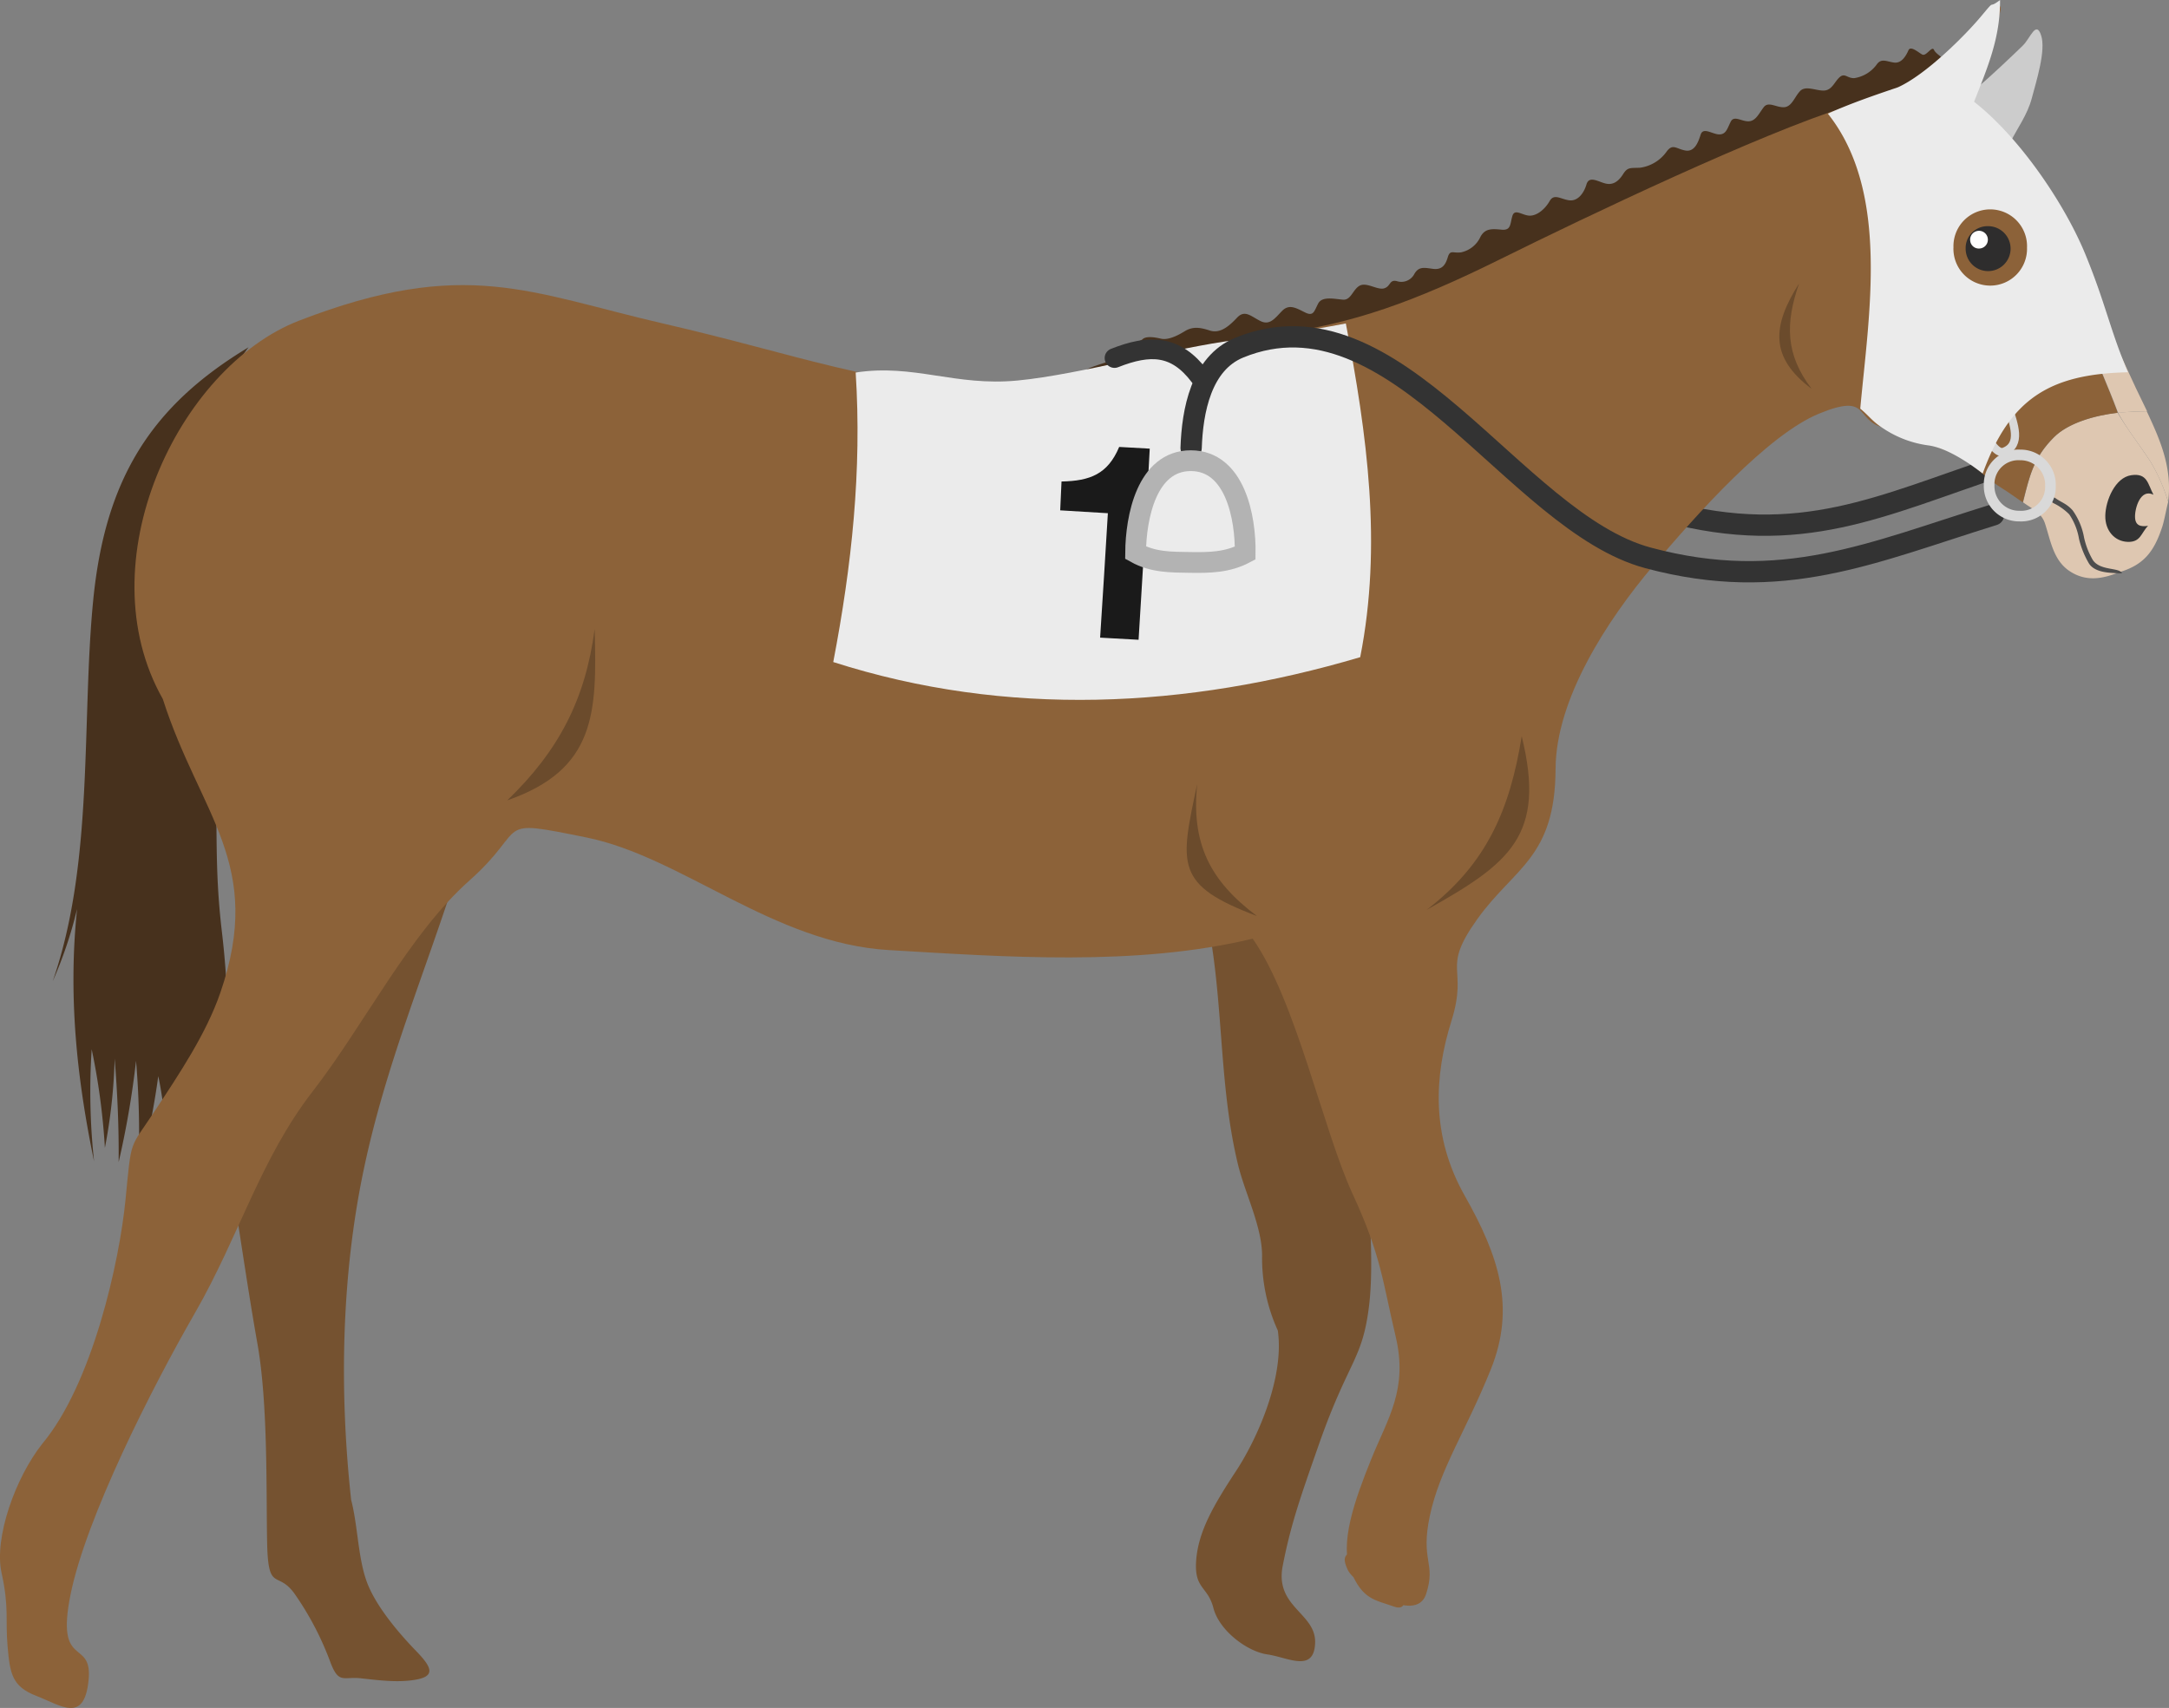 <svg xmlns="http://www.w3.org/2000/svg" viewBox="0 0 444.99 350.46"><rect x="0" y="0" width="444.99" height="350.46" fill="#808080" stroke="none"/><defs><style>.cls-1,.cls-16,.cls-17,.cls-18,.cls-20{fill:none;}.cls-1,.cls-16{stroke:#333;stroke-linecap:round;stroke-linejoin:round;}.cls-1{stroke-width:4.37px;}.cls-2{fill:#47311d;}.cls-3{fill:#755230;}.cls-4{fill:#7a5632;}.cls-5{fill:#54381c;}.cls-6{fill:#634221;}.cls-7{fill:#8c6239;}.cls-8{fill:#dec7b1;}.cls-9{fill:#333;}.cls-10{fill:#4d4d4d;}.cls-11{fill:#2e2d2d;}.cls-12{fill:#fff;}.cls-13{fill:#6b4b2c;}.cls-14{fill:#ccc;}.cls-15{fill:#ebebeb;}.cls-16{stroke-width:4.04px;}.cls-17,.cls-18{stroke:#d9d9d9;}.cls-17,.cls-18,.cls-20{stroke-miterlimit:10;}.cls-17{stroke-width:2.18px;}.cls-18{stroke-width:1.68px;}.cls-19{fill:#1a1a1a;}.cls-20{stroke:#b3b3b3;stroke-width:4.26px;}</style></defs><g id="レイヤー_2" data-name="レイヤー 2"><g id="レイヤー_1-2" data-name="レイヤー 1"><path class="cls-1" d="M410.58,95.56c-24.83,8.24-41,16.76-68.7,9.4s-34.51-38.28-69.77-38"/><path class="cls-2" d="M51,71.26C30.88,83.35,21.57,98.42,19.13,123.1s.21,53.78-8.32,78.25a85.86,85.86,0,0,0,5-14.82c-1.83,17.69-.11,34.4,3.49,51.77a133,133,0,0,1-.49-23,137.9,137.9,0,0,1,2.71,20.23,110.72,110.72,0,0,0,2-18.33c.57,7.08.89,14.15.82,21.26a182.78,182.78,0,0,0,3.57-20.79,178,178,0,0,1,.37,24.55c1.69-7.09,3.21-14.17,4.19-21.4a71.68,71.68,0,0,1,1.44,18.66,85.94,85.94,0,0,0,5.2-20.62A78.43,78.43,0,0,1,40.68,233a191.87,191.87,0,0,0,2.46-20.14,26.94,26.94,0,0,1,3.44,11.4c.06-12.53.51-19.68-1.06-33.09s-.83-21.11-1.38-38.74S38.2,87.5,51,71.26Z"/><path class="cls-3" d="M93.81,178.85c-6.59,20.78-14.67,39.55-19.22,61.3s-5,45.21-2.55,67.62c1.45,5.55,1.38,12.44,3.48,17.5s6.89,10.45,9.89,13.55,4,5,.26,5.77-8.06.18-11.64-.21-4.51,1.23-6.22-3.22A61.65,61.65,0,0,0,60.41,327c-3.47-4.83-5.37-.16-5.6-10.2s.24-28.52-2-41.1S48.5,248,46.28,235.11C61.29,215.58,75.25,195.24,93.81,178.85Z"/><path class="cls-3" d="M248.51,193.29c2.43,15.28,1.82,30.59,5.48,45.69,1.42,5.85,4.87,12.56,4.94,18.56A35.85,35.85,0,0,0,262.15,273c1.39,9.5-4.07,22-8.56,28.84s-7.72,12.29-8.18,18.29,2.35,5.25,3.54,9.85,6.9,8.91,11.07,9.5,9.55,3.85,9.79-2.33-8.31-7.32-6.65-15.84,3.64-14.11,7.38-24.79c6.09-17.41,8.95-17.34,10.32-28.46,2.28-18.34-4.83-54-1.87-79.17C268.63,188.36,258.7,191.87,248.51,193.29Z"/><path class="cls-2" d="M399.24,12.91c-.13-.86-2.08-1.79-2.46-2.67s-1.44,1.1-2.24,1c-.46,0-2.5-2.07-3-.93s-1.4,2.71-2.92,2.53-2.65-1-3.62.43a7,7,0,0,1-4.56,2.76c-1.45.07-1.94-1.13-3-.21s-1.54,2.6-3.1,2.75-3.84-1.1-5,.08S367.63,21.93,366,22s-3.19-1.27-4.16,0-1.61,2.82-3.06,2.89-3-1.27-3.69.05-.91,2.62-2.33,2.64-3.33-1.61-3.86.06-1.29,3.59-3.16,3.24-2.56-1.49-3.83.24a8,8,0,0,1-5.48,3.3c-2,.08-2.52-.14-3.44,1.32s-2.06,2.29-3.59,1.92-3.37-1.68-3.92.18-1.81,3.49-3.55,3.26-3.09-1.45-4,.15-2.53,3-4.06,3-3.1-1.55-3.59.06-.23,3-2.19,2.82-3.39-.31-4.35,1.44a5.66,5.66,0,0,1-4,3.21c-1.67.23-2.24-.61-2.73,1.05s-1.27,2.56-3,2.34-2.89-.57-3.82,1a3,3,0,0,1-3.67,1.5c-1.53-.31-1.17,1.06-2.53,1.49s-3.57-1.29-5-.56-1.78,3-3.43,2.89-4.28-.79-5.11.77-.93,2.72-2.67,1.87-3.25-1.85-4.72-.36-2.51,3.06-4.44,2.12-3.21-2.42-4.82-.71-3.46,3.35-5.61,2.64S244.62,67,243,68s-3.45,1.82-4.84,1.49-3.07-.55-3.77.13-4.74,1.1-2.55,2.39-20,5.2-2.55,4.71S267,74.6,291,67.61,381.91,33.77,399.24,12.91Z"/><path class="cls-4" d="M414,10.62c2.62-2.56,1.85-3.45,4.52-3.56.47,0-.21,1.46,0,1.64A73.22,73.22,0,0,0,404.9,30c-1-2.69-2.29-5.18-3.09-8C405.13,18.81,411.41,13.17,414,10.62Z"/><path class="cls-5" d="M413.47,26.18c-2.71,4.62-3.76,4.33-7.47,6.7a24.21,24.21,0,0,0-1.09-2.94,69.8,69.8,0,0,1,13.56-21A46.5,46.5,0,0,1,413.47,26.18Z"/><path class="cls-6" d="M396.58,24.83c3.52-4.35,8.86-14,12-19.31,1.13-1.9.3-.4,1.36-1.13a70.91,70.91,0,0,1-4.23,13.25c-2.85,5.91-5.89,10.1-11.16,14C394.24,27.44,393.06,29.18,396.58,24.83Z"/><path class="cls-7" d="M388.06,20.13A98.35,98.35,0,0,0,403.52,7.82c3.21-3.36,2.85-6,6.48-6.6,1.22-.22-.37,2.77,0,3.05-1.08.93-.27-.66-1.39,1.25-3.15,5.33-8.51,15-12,19.31s-2.35,2.61-2,6.83c.1-.26,0-.08,0-.11C389.67,29.59,387.63,25.36,388.06,20.13Z"/><path class="cls-8" d="M434.44,84.69c2.18,3.67,4.41,6.44,6.83,10.16a36.31,36.31,0,0,1,3.55,8.14c-.39,1.46-.79,3.81-1.2,5.06-1.66,5.07-3.74,7.86-8.83,9.36-3.48,1.4-6.84,2-10.19-.22s-3.89-6.25-5.06-9.8c-.74-2.22-2.7-3-4.49-4.32,1.35-5.37,2.13-9.13,6.37-13.36C424.45,86.68,430,85.24,434.44,84.69Z"/><path class="cls-8" d="M434.51,84.66c2-.12,3.94-.25,5.92-.25,2.9,6.15,5.22,11.65,4.39,18.53a37.91,37.91,0,0,0-3.55-8.09C438.87,91.13,436.57,88.39,434.51,84.66Z"/><path class="cls-7" d="M8.71,296.21C19,283.86,24.52,258.83,25.76,246.08s.75-10.16,5.92-18,10.6-15.93,13.51-24.34c9.16-26.49-4.12-36.39-11.79-60.31-15.86-28,3.14-68.06,28-77.65,34.05-13.15,47.27-5.69,74.93.67S179.74,79.32,206,80.2c6.64-1.56.42.64,10.62-2.46s30-7.14,45.45-9.23S290,62,307.84,53.16,361.22,27.38,379,21.83s11.77-3.39,24.77-1.1c5.67,1,4.87,7.24,9.44,9.51-.63,3.81-2.58,5.48-1.25,9.64,1.93,6,9.13,14.06,12,18.91s2.2,5.82,4.15,10.42,4.43,10.28,6.26,15.19c.1.25.06.12,0,.32-4.44.49-10,2-13,5-4.25,4.23-5,8-6.38,13.36-1.49-1-2.91-2.07-4.43-3-4.06-2.52-6.41-5.94-11.17-7.61s-7.18-3.22-13.06-4.75-2.57-7.19-13.12-2.85-25,20.5-34.19,31.39-19.83,27.11-19.88,41.51c-.08,18.3-8.51,20.25-16.07,30.84s-1.76,9.56-5.29,20.86-4.25,23.56,2.73,35.9,10.5,22.87,5.32,35.68-10.41,20.37-12.46,29.87,1.33,9.7-.8,16.19-14.74-2.06-16.08-5-.37-3.1,2-4.54,5.32,1.93,6.61,2.89c2.56,1.92,5.15,10.7,1,9.24s-6.51-1.47-8.94-7.21.76-14.65,4.15-23.05,7.62-14.31,5-25.3-2.9-16.41-8.84-29.22S265.88,205.25,257,192.61c-23.93,5.77-51.06,3.72-74.67,2.34s-42.42-19.13-62-23.1-11.54-2.26-24,8.81S74.79,210.22,64.11,224,49,253.77,40,269.41s-22.31,42-25.51,57.7,4.59,8.83,3.68,17.71S12.52,349.94,7.48,348s-5.43-4.6-5.92-10.13.35-7.91-1.24-15.12S3.21,303.11,8.71,296.21Z"/><path class="cls-8" d="M434.42,84.39c-1.83-4.89-4.32-10.59-6.26-15.18S426.93,63.64,424,58.8,413.92,45.91,412,39.89c-1.35-4.13.7-5.83,1.14-9.51,4.46,5.95,9.34,12.42,12.11,19.12,4.91,11.87,9.38,23,15,34.39.07.14.16.36.25.52-2,0-3.94.09-5.9.29C434.45,84.52,434.52,84.65,434.42,84.39Z"/><path class="cls-9" d="M441.8,101.51c-1.17-2.2-1.23-4.49-4.56-4s-5.26,5.21-5.32,8.3,1.94,5.3,4.61,5.38,2.72-1.83,4.16-3.29c-1.49.22-2.64,0-2.67-1.85S439.16,100.2,441.8,101.51Z"/><path class="cls-10" d="M433.8,117.59c1,.08,2.23.2,1.07-.41s-4.24-.35-5.51-2.27a15.81,15.81,0,0,1-1.8-4.63,13.68,13.68,0,0,0-2.34-5.56c-1.24-1.39-2.3-1.61-3.51-2.49-.45-.33-.66,0-.79.25s.13-.24,0,0-.12.46.32.74a11.89,11.89,0,0,1,3.28,2.32,12.66,12.66,0,0,1,2,5,18.27,18.27,0,0,0,2,5C429.67,117.5,432.8,117.51,433.8,117.59Z"/><path class="cls-11" d="M403.27,51a4.61,4.61,0,1,0,4.63-4.59A4.49,4.49,0,0,0,403.27,51Z"/><path class="cls-12" d="M404.2,49.15A1.77,1.77,0,0,0,406,51a1.82,1.82,0,1,0-1.81-1.83Z"/><path class="cls-13" d="M245.61,160.89c-1.22,12.17,2.56,19.81,12.27,27.08C241,181.59,242.06,177.55,245.61,160.89Z"/><path class="cls-13" d="M122,129.09c-1.92,14.51-7.41,25-17.93,35.14C122.22,157.9,122.49,146.33,122,129.09Z"/><path class="cls-13" d="M312.19,151.07c5.06,20.45-2.54,26.12-19.49,35.62C305,177.25,309.78,166.11,312.19,151.07Z"/><path class="cls-13" d="M369.1,58.16c-2.85,8.21-2.81,14.58,2.58,21.63C363,73.32,363.59,66.84,369.1,58.16Z"/><path class="cls-14" d="M406.18,17.51c1.88-1.53,7.23-6.59,8.81-8.15s2.72-5.22,3.76-2.12-1,9.46-1.91,12.92-3,6.16-4.51,9.25c-3.08-2.92-6-5.93-9.15-8.77C404.62,19.37,404.29,19,406.18,17.51Z"/><path class="cls-15" d="M276.11,66.37c4.35,22.85,7.5,45.4,2.95,68.48-35.59,10.53-72.5,12.41-108.11,1,3.8-19.84,5.89-39.25,4.6-59.41,12-1.83,20.36,2.88,33.23,1.64s32.21-6.77,45-8.35C263.21,68.52,267.69,68,276.11,66.37Z"/><path class="cls-1" d="M409,105.64c-25.09,7.79-43.33,16.21-70.87,8.84s-51.79-56.24-83.87-43.15c-7.87,3.21-9.64,13.06-9.89,20.6"/><path class="cls-16" d="M246.14,77.25c-4.91-6.53-10.23-6.65-17.49-3.78"/><path class="cls-17" d="M420.67,99.71a6.14,6.14,0,0,0-6.25-6.36,6,6,0,0,0-6.33,6.2,6.15,6.15,0,0,0,6.27,6.35A6,6,0,0,0,420.67,99.71Z"/><path class="cls-18" d="M412.21,84c.82,2.85,2.7,7.31-1.12,8.7-1.57.57-3.23-2.74-3.87-3.79"/><path class="cls-15" d="M381.65,83.85c2,1.66,2.39,2.58,4.87,4.16a21.88,21.88,0,0,0,9.07,3.38c3.68.49,8.08,3.39,11.18,5.77,5.53-15.25,13.62-20.42,29.78-20.77-3.74-9-4.59-14.15-8.73-24.24S414.57,28.39,405,20.88c2.79-7.08,5.38-13.12,5.33-20.88-2.74,2.09-.63-.57-3.84,3.29s-11.3,12-17.11,14.62c-5,1.7-9.66,3.29-14.38,5.41C387.8,39.41,383.38,64.74,381.65,83.85Zm19.12-33.11a7.55,7.55,0,1,1,15.09.09,7.55,7.55,0,1,1-15.09-.09Z"/><path class="cls-19" d="M233.59,131.28l-7.89-.44q.83-12.77,1.59-25.53l-9.78-.59.27-5.92c5.84-.11,9.49-1.5,11.83-7.09l6.27.35C235.2,105.13,234.4,118.2,233.59,131.28Z"/><path class="cls-20" d="M244.32,94.53c-9.09,0-11.28,11.68-11.34,18.88,3.6,2,7.25,1.94,11.21,2s7.65,0,11.27-1.92C255.57,106.22,253.4,94.56,244.32,94.53Z"/></g></g></svg>